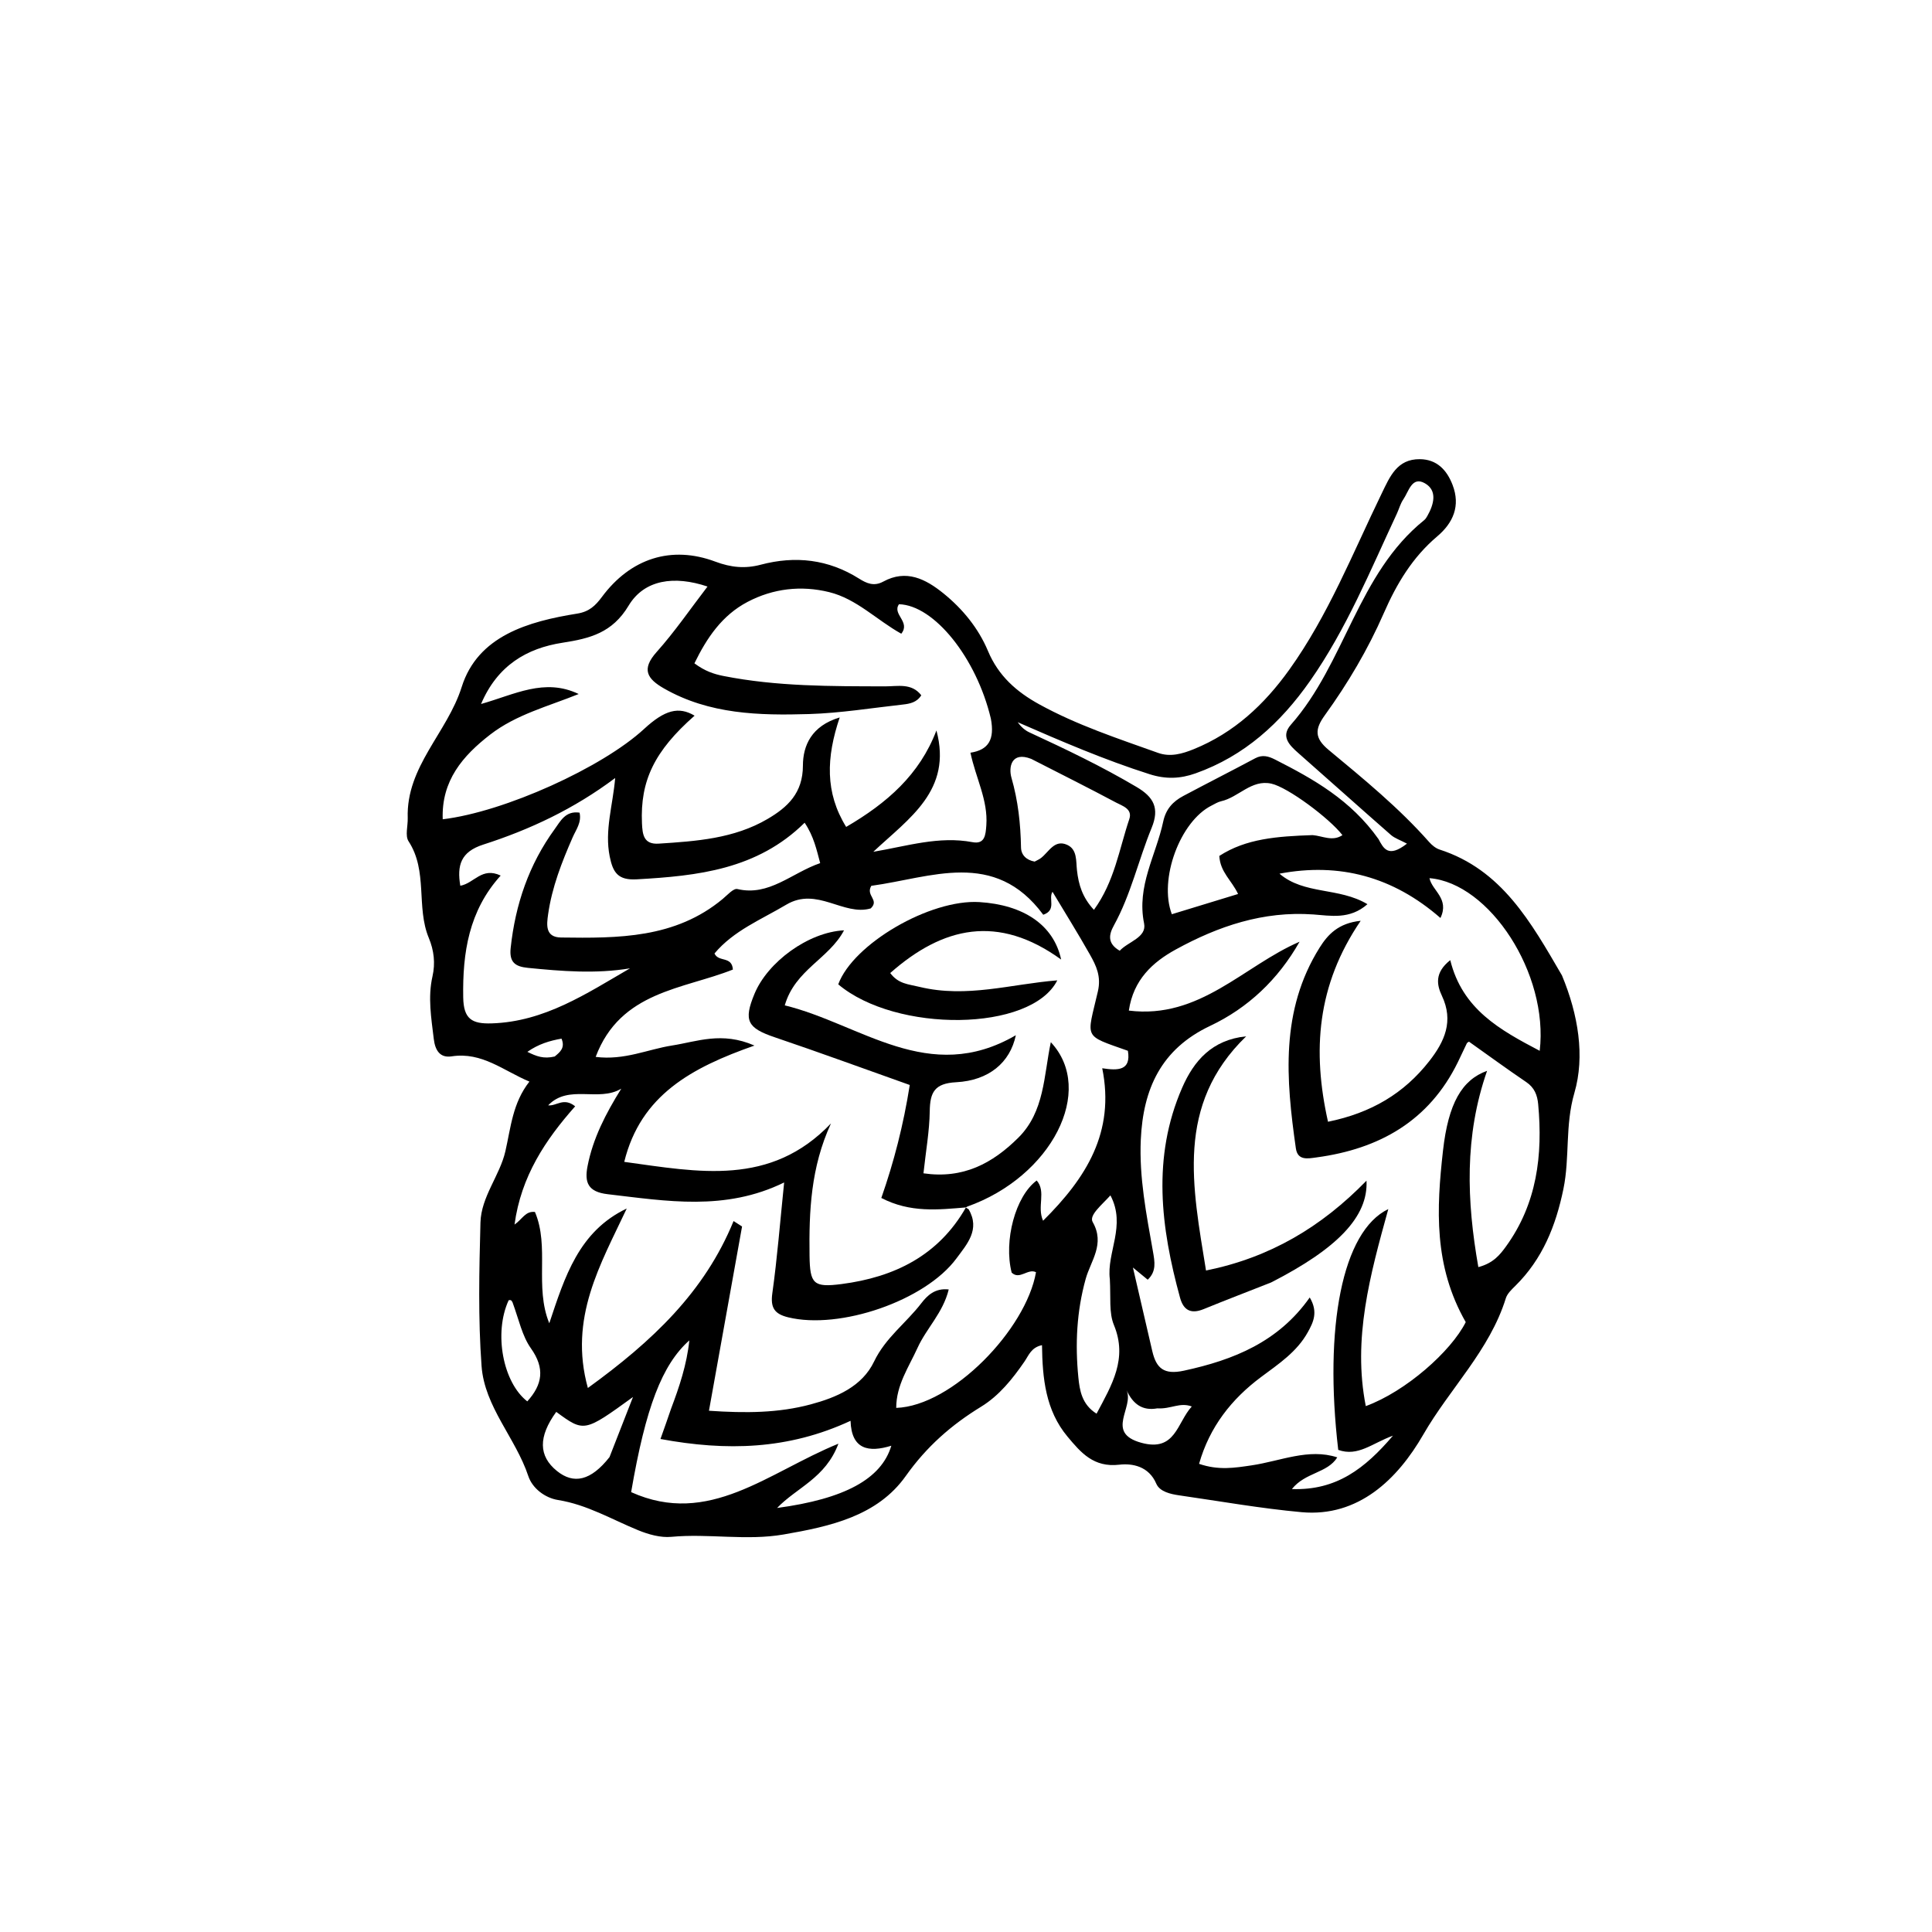 <svg version="1.1" id="Layer_1" xmlns="http://www.w3.org/2000/svg" xmlns:xlink="http://www.w3.org/1999/xlink" x="0px" y="0px"
	 width="100%" viewBox="0 0 368 368" enable-background="new 0 0 368 368" xml:space="preserve">
<path fill="currentColor" opacity="1" stroke="none"
	d="
M297.516,185.792
	C300.63,193.278 301.917,201.196 299.889,208.152
	C298.074,214.375 299.035,220.437 297.793,226.468
	C296.343,233.512 293.808,239.827 288.624,244.937
	C287.922,245.63 287.098,246.404 286.822,247.292
	C283.731,257.228 276.161,264.47 271.11,273.239
	C266.187,281.786 258.721,289.011 247.927,288.034
	C240.163,287.33 232.351,285.942 224.566,284.821
	C222.98,284.592 220.893,284.131 220.244,282.607
	C218.823,279.276 215.68,278.703 213.202,278.99
	C208.312,279.558 205.887,276.699 203.327,273.632
	C199.153,268.63 198.559,262.523 198.476,256.22
	C196.411,256.651 195.937,258.186 195.14,259.343
	C192.852,262.665 190.318,265.834 186.883,267.94
	C181.201,271.422 176.503,275.537 172.526,281.146
	C167.114,288.78 158.124,290.749 149.268,292.281
	C142.144,293.512 135.004,292.065 127.874,292.731
	C125.818,292.924 123.529,292.277 121.567,291.476
	C116.529,289.419 111.834,286.6 106.292,285.716
	C103.838,285.325 101.415,283.519 100.628,281.15
	C98.214,273.894 92.298,267.981 91.727,260.21
	C91.06,251.137 91.273,241.979 91.515,232.868
	C91.645,227.953 95.199,223.921 96.259,219.304
	C97.303,214.761 97.627,210.116 100.841,206.016
	C95.917,203.964 91.819,200.319 86.035,201.21
	C83.831,201.55 82.886,200.103 82.623,197.89
	C82.15,193.916 81.467,189.984 82.376,185.978
	C82.943,183.482 82.67,181.042 81.673,178.646
	C79.235,172.782 81.536,165.934 77.822,160.245
	C77.129,159.185 77.71,157.309 77.661,155.811
	C77.34,146.013 85.2,139.567 87.942,130.852
	C91.008,121.111 100.618,118.371 109.956,116.875
	C112.204,116.514 113.392,115.398 114.647,113.706
	C120.083,106.381 127.845,103.826 136.268,106.983
	C139.261,108.104 141.94,108.347 144.9,107.564
	C151.501,105.817 157.776,106.528 163.616,110.204
	C165.084,111.128 166.471,111.743 168.244,110.778
	C172.624,108.393 176.309,110.282 179.687,113.01
	C183.368,115.985 186.372,119.672 188.182,123.987
	C190.185,128.764 193.631,131.778 197.957,134.159
	C205.145,138.116 212.908,140.66 220.586,143.406
	C222.898,144.232 225.16,143.601 227.383,142.698
	C235.057,139.581 240.816,134.209 245.569,127.575
	C253.004,117.198 257.657,105.37 263.18,93.997
	C264.74,90.784 266.104,87.426 270.44,87.462
	C273.703,87.489 275.603,89.542 276.689,92.385
	C278.209,96.362 276.802,99.591 273.749,102.174
	C269.044,106.152 266.027,111.196 263.584,116.785
	C260.579,123.662 256.752,130.141 252.357,136.224
	C250.42,138.904 250.364,140.588 253.076,142.842
	C259.732,148.37 266.453,153.859 272.215,160.381
	C272.748,160.984 273.463,161.577 274.209,161.818
	C286.064,165.65 291.601,175.645 297.516,185.792
M254.721,277.597
	C252.826,280.627 248.609,280.43 246.077,283.63
	C254.569,283.924 259.987,279.716 265.328,273.46
	C261.367,274.897 258.666,277.518 254.902,276.169
	C252.165,252.824 255.651,234.525 264.437,230.303
	C260.948,242.893 257.622,255.006 260.15,267.832
	C267.754,265.048 276.39,257.41 279.188,251.833
	C273.041,241.095 273.626,230.146 274.852,219.209
	C275.865,210.164 278.463,205.682 283.255,203.967
	C278.899,216.428 279.37,228.754 281.589,241.355
	C284.455,240.6 285.724,238.986 286.872,237.397
	C292.754,229.261 293.886,220.015 292.986,210.325
	C292.825,208.592 292.282,207.174 290.726,206.119
	C287.035,203.617 283.433,200.983 279.804,198.41
	C279.647,198.527 279.462,198.594 279.4,198.722
	C278.818,199.915 278.271,201.126 277.686,202.319
	C272.199,213.523 262.736,218.841 250.785,220.457
	C249.127,220.681 247.172,221.115 246.83,218.727
	C244.95,205.585 243.836,192.482 251.366,180.484
	C252.898,178.045 254.903,175.83 259.179,175.39
	C250.811,187.669 249.94,200.215 252.954,213.667
	C261.194,211.986 267.442,208.262 272.251,202.108
	C275.175,198.366 276.925,194.505 274.652,189.681
	C273.688,187.637 273.192,185.29 276.239,182.886
	C278.558,192.254 285.689,196.165 293.278,200.155
	C295.011,185.458 283.716,168.199 272.282,167.27
	C272.765,169.66 276.14,171.142 274.371,174.855
	C265.343,166.973 255.125,164.253 243.708,166.413
	C248.428,170.464 255.025,168.961 260.465,172.227
	C257.089,175.2 253.446,174.415 250.15,174.181
	C240.626,173.503 232.062,176.408 223.954,180.857
	C219.56,183.268 215.882,186.605 215.017,192.493
	C228.537,194.173 236.876,183.978 247.539,179.376
	C243.448,186.589 237.7,192.001 230.502,195.406
	C221.124,199.842 217.737,207.451 217.295,217.066
	C216.965,224.268 218.361,231.301 219.602,238.335
	C219.953,240.329 220.307,242.159 218.612,243.754
	C217.759,243.052 217.137,242.54 215.795,241.436
	C217.166,247.362 218.313,252.369 219.486,257.37
	C220.246,260.607 221.678,261.91 225.507,261.082
	C234.986,259.034 243.507,255.609 249.473,247.138
	C251.131,249.928 250.135,251.889 249.112,253.742
	C247.035,257.502 243.557,259.791 240.197,262.297
	C234.591,266.478 230.398,271.779 228.395,278.827
	C232.136,280.11 235.203,279.583 238.341,279.125
	C243.894,278.313 249.239,275.804 254.721,277.597
M184.495,230.333
	C186.761,234.187 184.173,236.996 182.193,239.684
	C176.234,247.776 159.934,253.319 150.133,250.919
	C147.536,250.283 146.721,249.115 147.111,246.331
	C148.047,239.646 148.572,232.904 149.361,225.232
	C138.127,230.735 126.96,228.772 115.751,227.467
	C111.966,227.026 111.317,225.208 111.911,222.138
	C112.937,216.843 115.36,212.151 118.337,207.367
	C113.995,209.97 108.326,206.454 104.413,210.541
	C106.023,210.715 107.348,208.955 109.556,210.728
	C103.919,217.086 99.249,224.032 98.006,233.253
	C99.543,232.182 100.073,230.652 101.894,230.849
	C104.72,237.506 101.773,245.062 104.626,252.052
	C107.579,243.203 110.241,234.548 119.379,230.195
	C114.396,240.81 108.288,251.029 111.974,264.378
	C124.236,255.493 134.196,246.116 139.728,232.581
	C140.267,232.927 140.806,233.272 141.345,233.617
	C139.266,245.19 137.186,256.763 135.04,268.712
	C141.995,269.191 148.273,269.153 154.436,267.497
	C159.372,266.171 164.209,264.103 166.493,259.335
	C168.661,254.81 172.589,252.009 175.484,248.242
	C176.608,246.78 178.094,245.311 180.71,245.61
	C179.624,250.066 176.459,253.016 174.771,256.73
	C173.103,260.401 170.702,263.831 170.709,268.171
	C181.38,267.803 195.428,253.236 197.334,242.325
	C195.787,241.545 194.202,243.871 192.694,242.396
	C191.159,236.323 193.404,227.859 197.469,224.856
	C199.318,226.992 197.471,229.862 198.681,232.52
	C206.916,224.353 212.409,215.646 209.95,203.478
	C212.934,203.933 215.472,203.955 214.837,200.151
	C206.196,197.087 207.009,197.976 209.121,188.834
	C209.782,185.974 208.804,183.948 207.603,181.822
	C205.327,177.793 202.875,173.865 200.478,169.866
	C199.629,171.162 201.323,173.335 198.716,174.24
	C189.431,161.656 177.285,167.2 165.962,168.728
	C164.83,170.62 167.585,171.388 165.853,173.032
	C160.674,174.543 155.621,168.835 149.766,172.32
	C144.961,175.179 139.734,177.261 136.091,181.616
	C136.877,183.333 139.405,182.041 139.601,184.675
	C130.154,188.447 118.178,188.764 113.461,201.314
	C118.922,202.008 123.372,199.868 128.014,199.144
	C132.75,198.405 137.496,196.429 143.707,199.154
	C131.747,203.354 122.036,208.581 118.903,221.307
	C133.021,223.242 146.742,226.072 158.28,213.987
	C154.417,222.382 154.089,230.736 154.199,239.177
	C154.27,244.553 154.941,245.276 160.299,244.581
	C170.382,243.272 178.761,239.143 183.982,229.998
	C183.982,229.998 183.942,230.017 184.495,230.333
M188.735,136.88
	C185.989,125.313 177.938,115.278 171.237,115.091
	C169.878,117.007 173.502,118.439 171.671,120.707
	C167.007,118.117 163.167,114.069 157.937,112.785
	C152.605,111.476 147.282,112.079 142.395,114.645
	C137.531,117.199 134.638,121.496 132.27,126.35
	C134.279,127.838 135.962,128.393 137.782,128.754
	C147.978,130.775 158.297,130.713 168.621,130.735
	C170.976,130.74 173.641,130.052 175.482,132.435
	C174.627,133.804 173.291,134.052 171.978,134.198
	C166.029,134.859 160.085,135.829 154.119,136.01
	C144.62,136.297 135.109,136.077 126.471,131.133
	C123.281,129.307 122.109,127.503 125.071,124.192
	C128.547,120.305 131.51,115.961 134.765,111.723
	C128.444,109.591 122.72,110.386 119.737,115.358
	C116.63,120.539 112.386,121.616 107.151,122.424
	C100.327,123.477 94.748,126.758 91.628,134.094
	C98.004,132.302 103.706,129.07 110.227,132.195
	C104.437,134.538 98.315,136.088 93.356,139.933
	C88.156,143.965 84.054,148.683 84.328,156.054
	C96.115,154.647 114.755,146.172 122.689,138.843
	C126.616,135.216 129.278,134.517 132.303,136.317
	C124.649,143.052 121.931,148.702 122.279,156.786
	C122.375,159.007 122.617,160.877 125.475,160.693
	C132.632,160.23 139.811,159.741 146.196,155.998
	C150.033,153.749 152.928,151.062 152.936,145.827
	C152.942,142.031 154.562,138.261 159.943,136.655
	C157.368,144.3 157.132,150.975 161.175,157.508
	C168.955,152.97 175.161,147.56 178.368,139.134
	C181.433,150.553 173.171,155.84 166.342,162.248
	C172.796,161.158 178.85,159.206 185.232,160.411
	C187.609,160.86 187.741,159.015 187.872,157.202
	C188.218,152.405 185.853,148.188 184.848,143.373
	C188.293,142.848 189.489,140.854 188.735,136.88
M156.226,164.404
	C155.548,161.885 155.014,159.306 153.263,156.71
	C144.217,165.633 132.886,166.838 121.278,167.491
	C117.713,167.691 116.754,166.205 116.137,163.152
	C115.128,158.155 116.738,153.393 117.175,148.194
	C109.342,154.069 100.934,158.024 92.048,160.874
	C87.754,162.252 87.023,164.832 87.677,168.716
	C90.342,168.235 91.767,165.078 95.366,166.774
	C89.297,173.489 88.091,181.475 88.232,189.991
	C88.301,194.108 89.898,195.049 93.646,194.931
	C103.729,194.614 111.702,189.257 119.999,184.446
	C113.468,185.526 107.011,184.998 100.542,184.354
	C98.107,184.111 96.982,183.274 97.27,180.571
	C98.155,172.284 100.749,164.662 105.666,157.911
	C106.757,156.413 107.704,154.396 110.391,154.789
	C110.817,156.639 109.725,158.02 109.088,159.471
	C107.011,164.207 105.13,169.011 104.402,174.159
	C104.127,176.108 103.81,178.532 106.862,178.573
	C117.735,178.721 128.61,178.76 137.667,171.22
	C138.547,170.487 139.71,169.164 140.451,169.34
	C146.495,170.777 150.784,166.273 156.226,164.404
M127.817,268.343
	C129.393,264.164 130.814,259.946 131.303,255.309
	C126.104,259.944 122.993,268.061 120.217,284.215
	C135.034,290.891 146.27,280.458 159.7,274.988
	C157.238,281.567 151.752,283.337 148.017,287.233
	C160.862,285.508 167.886,281.713 169.777,275.376
	C165.459,276.709 162.179,276.107 162.009,270.63
	C150.132,276.15 138.353,276.418 125.803,274.095
	C126.595,271.869 127.091,270.476 127.817,268.343
M262.573,159.83
	C263.518,161.572 264.399,163.493 267.995,160.694
	C266.699,160.006 265.673,159.682 264.931,159.033
	C259.042,153.88 253.219,148.652 247.346,143.481
	C245.616,141.957 243.893,140.297 245.881,138.044
	C256.252,126.285 258.573,109.292 271.278,99.069
	C271.529,98.867 271.714,98.562 271.877,98.275
	C273.125,96.08 273.836,93.449 271.421,92.061
	C268.932,90.631 268.33,93.626 267.298,95.124
	C266.741,95.932 266.488,96.945 266.065,97.85
	C260.992,108.707 256.458,119.833 249.514,129.732
	C243.92,137.705 237.06,143.989 227.723,147.307
	C224.779,148.353 222.039,148.442 218.986,147.472
	C210.385,144.737 202.126,141.178 193.843,137.562
	C194.469,138.428 195.2,139.096 196.056,139.492
	C203.008,142.704 209.907,146.001 216.509,149.911
	C219.71,151.806 220.916,153.899 219.361,157.686
	C216.837,163.831 215.409,170.407 212.162,176.286
	C211.196,178.036 210.9,179.723 213.282,181.092
	C214.879,179.351 218.47,178.575 217.921,175.89
	C216.467,168.775 220.194,162.923 221.561,156.505
	C222.075,154.092 223.417,152.662 225.386,151.614
	C229.94,149.191 234.542,146.859 239.093,144.43
	C240.461,143.699 241.628,144.044 242.868,144.674
	C250.182,148.39 257.293,152.37 262.573,159.83
M250.019,159.069
	C251.891,159.212 253.78,160.351 255.704,159.075
	C253.215,155.855 245.316,149.969 242.168,149.267
	C238.365,148.418 235.924,151.877 232.587,152.62
	C231.954,152.761 231.37,153.143 230.776,153.439
	C224.806,156.417 220.669,167.456 223.207,174.138
	C227.371,172.866 231.551,171.589 235.823,170.285
	C234.628,167.712 232.408,166.116 232.251,163.034
	C237.348,159.731 243.254,159.299 250.019,159.069
M196.422,144.548
	C192.609,143.063 192.087,146.153 192.659,148.143
	C193.923,152.534 194.398,156.912 194.479,161.42
	C194.505,162.847 195.489,163.829 197.078,164.114
	C197.468,163.896 197.932,163.71 198.309,163.414
	C199.806,162.237 200.864,159.849 203.258,160.918
	C205.216,161.793 204.937,164.004 205.138,165.78
	C205.44,168.457 206.144,170.917 208.368,173.303
	C212.29,167.913 213.175,161.746 215.103,156.025
	C215.764,154.062 213.778,153.506 212.569,152.86
	C207.43,150.118 202.219,147.512 196.422,144.548
M211.398,243.652
	C210.752,238.559 214.564,233.469 211.509,227.69
	C209.83,229.551 207.392,231.477 208.131,232.768
	C210.53,236.964 207.755,240.159 206.799,243.594
	C205.074,249.794 204.778,256.033 205.399,262.333
	C205.645,264.826 206.066,267.526 208.869,269.272
	C211.798,263.761 214.83,258.804 212.171,252.373
	C211.205,250.037 211.595,247.139 211.398,243.652
M116.097,277.544
	C117.525,273.889 118.954,270.233 120.571,266.095
	C111.273,272.826 111.273,272.826 105.952,268.93
	C102.514,273.666 102.559,277.342 106.089,280.191
	C109.268,282.756 112.532,282.078 116.097,277.544
M97.624,248.063
	C97.529,247.928 97.46,247.74 97.329,247.674
	C97.206,247.612 96.906,247.627 96.874,247.696
	C94.03,253.901 95.774,263.309 100.434,266.927
	C103.329,263.738 103.835,260.64 101.125,256.821
	C99.458,254.472 98.843,251.378 97.624,248.063
M220.439,268.259
	C217.604,268.773 215.801,267.448 214.578,264.793
	C216.073,268.088 210.471,272.887 217.339,274.801
	C223.922,276.635 224.167,271.006 227.006,267.899
	C224.709,267.044 223.037,268.427 220.439,268.259
M105.656,201.239
	C106.657,200.413 107.697,199.604 106.955,197.836
	C104.691,198.236 102.573,198.867 100.452,200.351
	C102.189,201.209 103.535,201.737 105.656,201.239
z"/>
<path fill="currentColor" opacity="1" stroke="none"
	d="
M184,229.984
	C178.724,230.419 173.413,231.052 167.87,228.184
	C170.271,221.327 172.077,214.317 173.288,206.665
	C164.726,203.626 156.199,200.497 147.597,197.586
	C142.362,195.814 141.587,194.431 143.714,189.298
	C146.223,183.245 153.928,177.562 160.77,177.203
	C157.899,182.638 151.437,184.71 149.48,191.499
	C163.963,195.029 176.889,206.852 193.494,197.183
	C192.408,202.384 188.361,205.811 182.124,206.14
	C178.008,206.357 177.146,208.056 177.094,211.658
	C177.04,215.445 176.357,219.223 175.897,223.489
	C183.485,224.591 189.047,221.592 193.968,216.705
	C198.976,211.732 198.8,204.938 200.155,198.514
	C208.731,207.679 200.289,224.131 184.24,229.827
	C183.942,230.017 183.982,229.998 184,229.984
z"/>
<path fill="currentColor" opacity="1" stroke="none"
	d="
M175.156,187.98
	C184.16,190.152 192.606,187.428 201.388,186.736
	C196.391,196.591 170.65,196.754 159.666,187.493
	C162.493,179.782 177.176,171.236 186.579,171.828
	C194.848,172.348 200.683,176.092 202.124,182.771
	C190.095,174.067 179.591,176.498 169.567,185.34
	C171.122,187.433 173.027,187.46 175.156,187.98
z"/>
<path fill="currentColor" opacity="1" stroke="none"
	d="
M242.11,244.28
	C237.594,246.064 233.407,247.662 229.26,249.358
	C226.869,250.335 225.433,249.604 224.769,247.18
	C221.108,233.816 219.402,220.437 225.166,207.204
	C227.405,202.064 230.844,198.06 237.369,197.394
	C223.835,210.481 227.15,226.063 229.717,242.004
	C241.875,239.541 251.669,233.743 260.285,224.889
	C260.637,231.75 254.706,237.841 242.11,244.28
z"/>
</svg>
